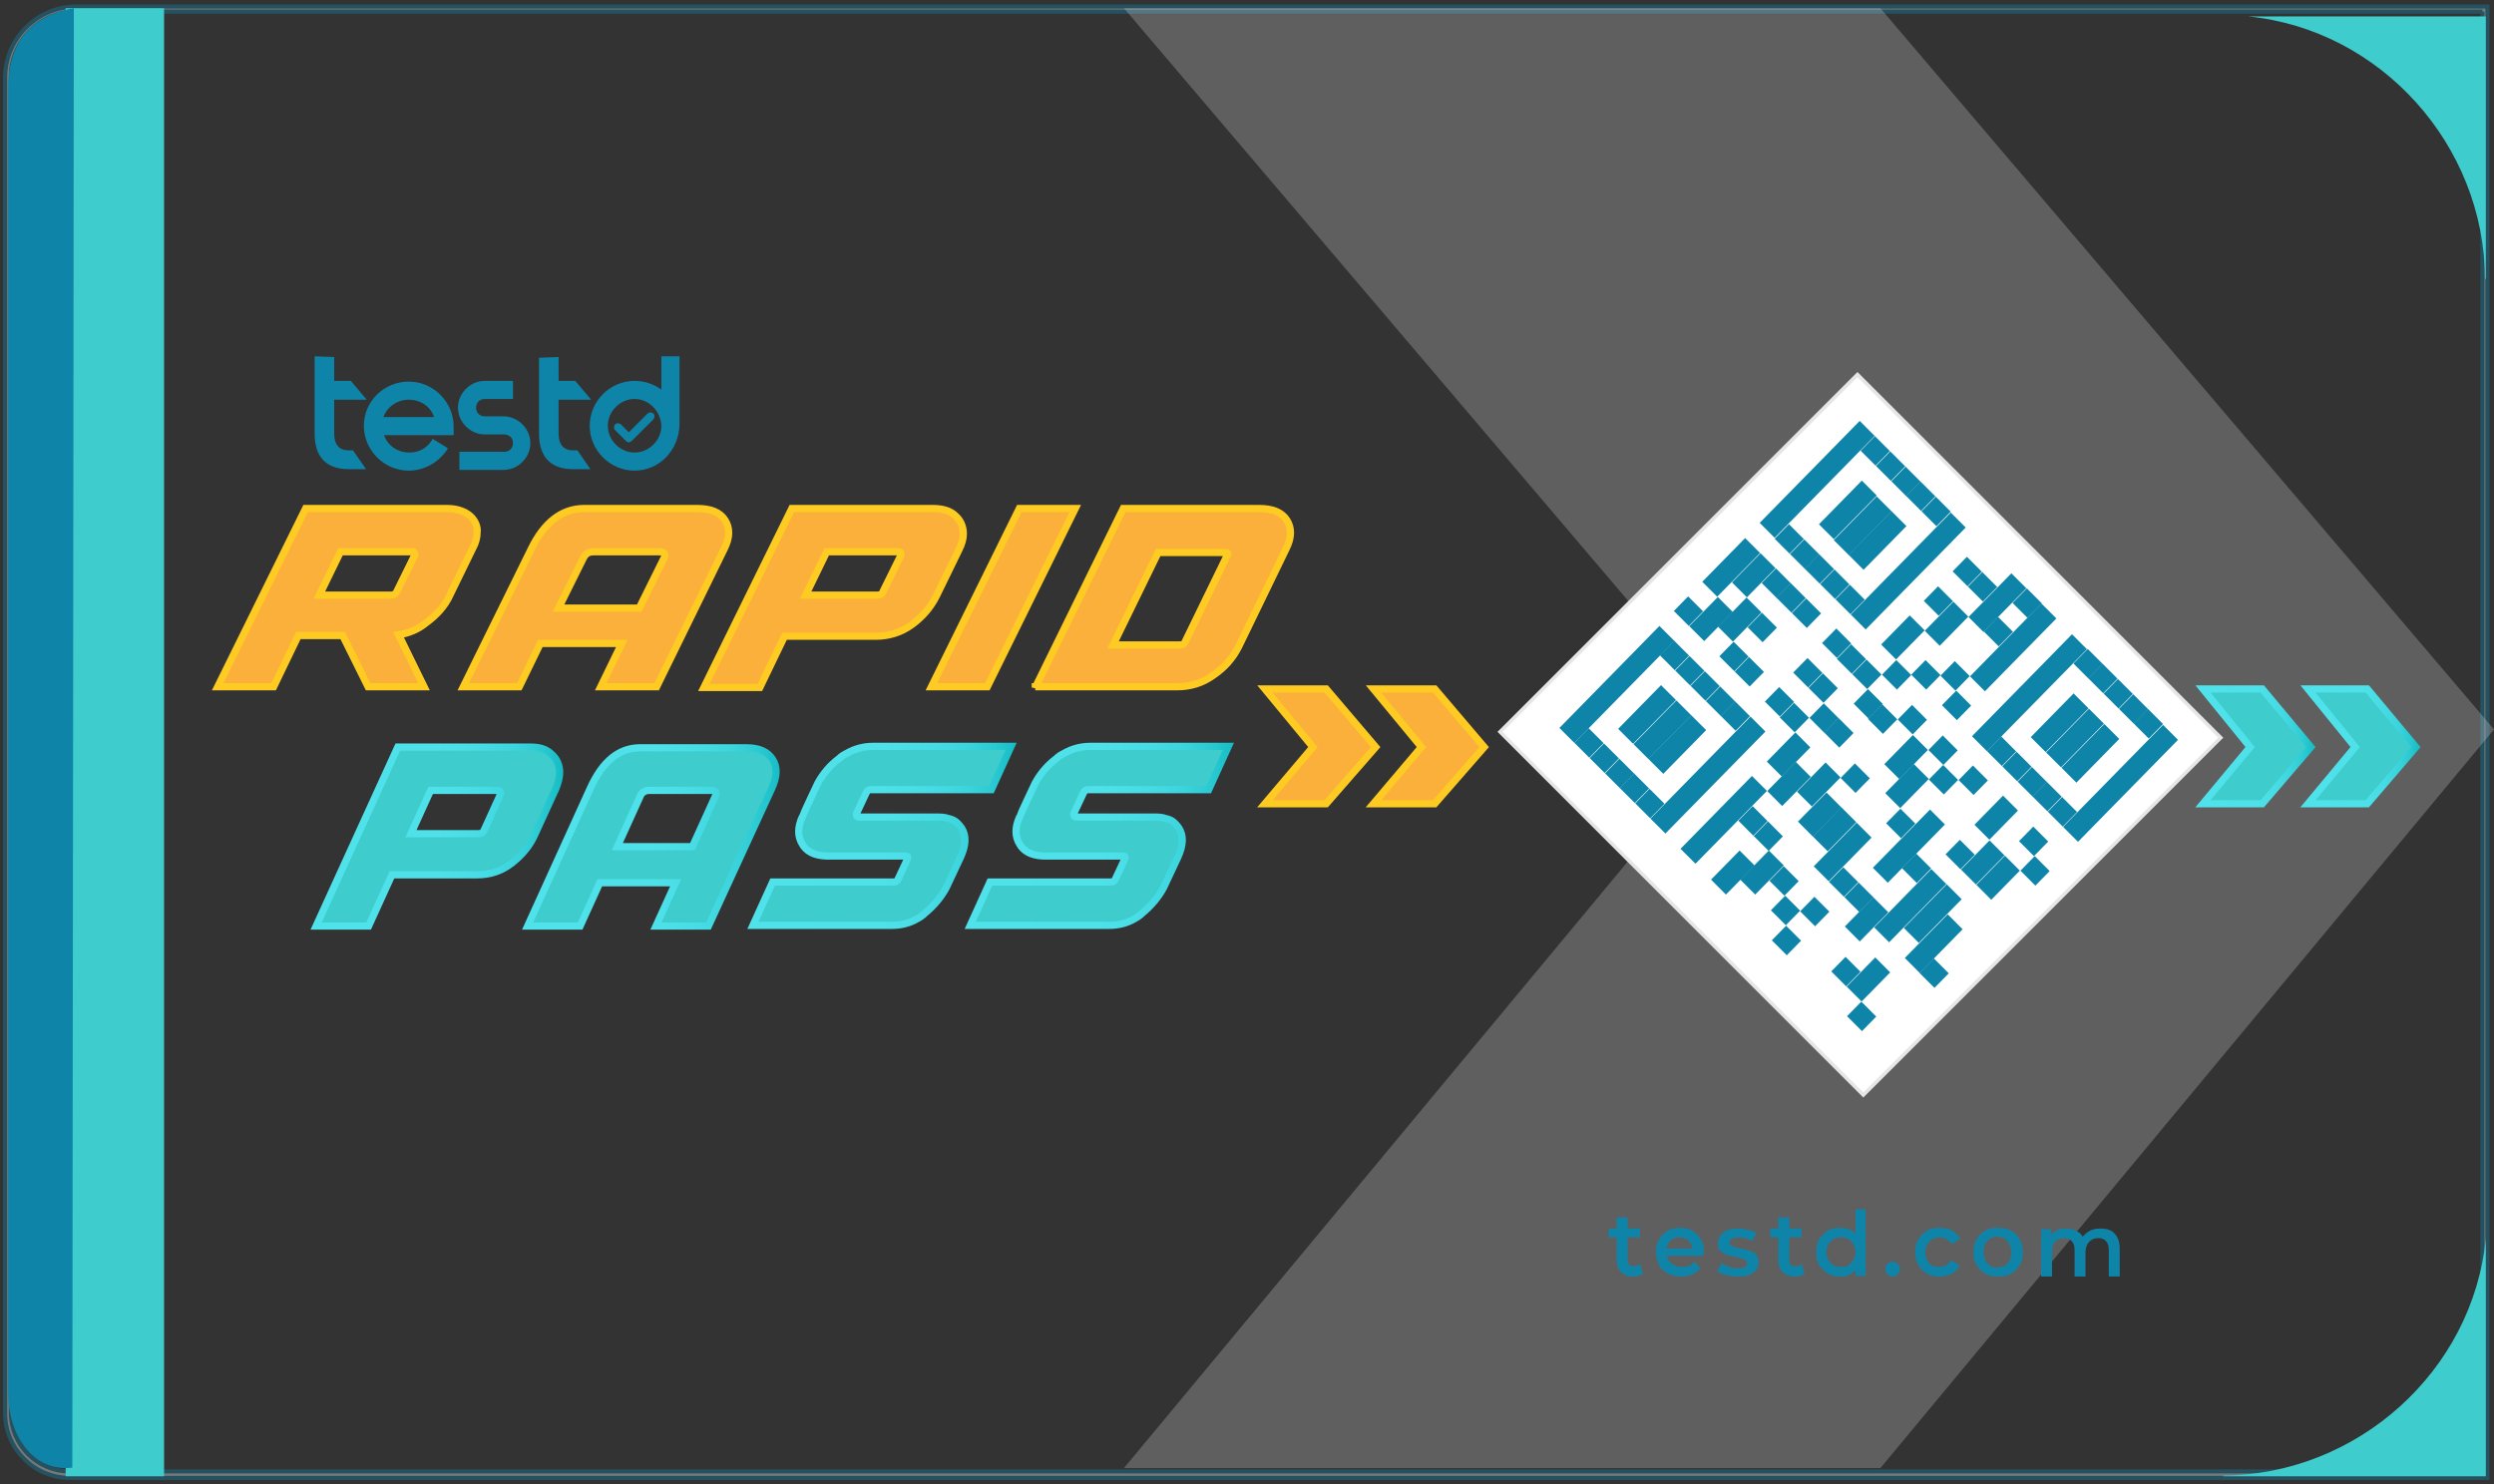 <?xml version="1.0" encoding="UTF-8"?>
<svg width="304px" height="181px" viewBox="0 0 304 181" version="1.1" xmlns="http://www.w3.org/2000/svg" xmlns:xlink="http://www.w3.org/1999/xlink">
    <rect x="0" y="0" width="304" height="181" fill="#333333" stroke="none"/>
    <title>0F6FC64F-9A7E-433B-9C54-EA88BB2BB83C</title>
    <defs>
        <linearGradient x1="-5.899%" y1="50.05%" x2="103.636%" y2="50.05%" id="linearGradient-1">
            <stop stop-color="#50E2EA" offset="0%"></stop>
            <stop stop-color="#4EE1E9" offset="50%"></stop>
            <stop stop-color="#47DCE5" offset="68.01%"></stop>
            <stop stop-color="#3CD5DD" offset="80.85%"></stop>
            <stop stop-color="#2BCAD3" offset="91.15%"></stop>
            <stop stop-color="#15BCC5" offset="100%"></stop>
        </linearGradient>
        <linearGradient x1="-5.907%" y1="50.05%" x2="103.628%" y2="50.05%" id="linearGradient-2">
            <stop stop-color="#50E2EA" offset="0%"></stop>
            <stop stop-color="#4EE1E9" offset="50%"></stop>
            <stop stop-color="#47DCE5" offset="68.01%"></stop>
            <stop stop-color="#3CD5DD" offset="80.85%"></stop>
            <stop stop-color="#2BCAD3" offset="91.15%"></stop>
            <stop stop-color="#15BCC5" offset="100%"></stop>
        </linearGradient>
        <linearGradient x1="-1.844%" y1="50.431%" x2="102.023%" y2="50.431%" id="linearGradient-3">
            <stop stop-color="#50E2EA" offset="0%"></stop>
            <stop stop-color="#4EE1E9" offset="50%"></stop>
            <stop stop-color="#47DCE5" offset="68.01%"></stop>
            <stop stop-color="#3CD5DD" offset="80.85%"></stop>
            <stop stop-color="#2BCAD3" offset="91.15%"></stop>
            <stop stop-color="#15BCC5" offset="100%"></stop>
        </linearGradient>
        <linearGradient x1="-1.886%" y1="50.431%" x2="101.981%" y2="50.431%" id="linearGradient-4">
            <stop stop-color="#50E2EA" offset="0%"></stop>
            <stop stop-color="#4EE1E9" offset="50%"></stop>
            <stop stop-color="#47DCE5" offset="68.01%"></stop>
            <stop stop-color="#3CD5DD" offset="80.85%"></stop>
            <stop stop-color="#2BCAD3" offset="91.15%"></stop>
            <stop stop-color="#15BCC5" offset="100%"></stop>
        </linearGradient>
        <linearGradient x1="-2.291%" y1="49.826%" x2="101.27%" y2="49.826%" id="linearGradient-5">
            <stop stop-color="#50E2EA" offset="0%"></stop>
            <stop stop-color="#4EE1E9" offset="50%"></stop>
            <stop stop-color="#47DCE5" offset="68.01%"></stop>
            <stop stop-color="#3CD5DD" offset="80.85%"></stop>
            <stop stop-color="#2BCAD3" offset="91.15%"></stop>
            <stop stop-color="#15BCC5" offset="100%"></stop>
        </linearGradient>
        <linearGradient x1="-2.275%" y1="50.028%" x2="101.393%" y2="50.028%" id="linearGradient-6">
            <stop stop-color="#50E2EA" offset="0%"></stop>
            <stop stop-color="#4EE1E9" offset="50%"></stop>
            <stop stop-color="#47DCE5" offset="68.01%"></stop>
            <stop stop-color="#3CD5DD" offset="80.85%"></stop>
            <stop stop-color="#2BCAD3" offset="91.15%"></stop>
            <stop stop-color="#15BCC5" offset="100%"></stop>
        </linearGradient>
    </defs>
    <g id="scheduling" stroke="none" stroke-width="1" fill="none" fill-rule="evenodd">
        <g id="appointment_information-and-QR-code-Copy" transform="translate(-30, -481)">
            <g id="rapid_test_card" transform="translate(30, 481)">
                <g id="Group" opacity="0.39" fill="#E6E6E6" fill-rule="nonzero" stroke="#0F84A9" stroke-width="0.5">
                    <path d="M302.582,1.42 L302.582,179.403 L8.508,179.403 C4.52,179.403 1.329,176.209 1.329,172.216 L1.329,9.405 C1.329,4.969 4.875,1.42 9.306,1.42 L302.582,1.42 M303.202,0.799 L9.306,0.799 C4.52,0.799 0.62,4.702 0.62,9.494 L0.62,172.305 C0.62,176.652 4.166,180.201 8.508,180.201 L303.202,180.201 L303.202,0.799 L303.202,0.799 Z" id="Shape"></path>
                </g>
                <polygon id="Path" fill="#E6E6E6" opacity="0.25" points="229.205 179 137 179 211.795 88.934 137 1 229.205 1 304 88.934"></polygon>
                <g id="Group" transform="translate(38, 43)" fill="#0F84A9" fill-rule="nonzero">
                    <path d="M38.647,10.941 C38.559,10.941 38.382,10.853 38.294,10.765 L36.971,9.441 C36.794,9.265 36.794,9 36.971,8.735 C37.147,8.559 37.412,8.559 37.676,8.735 L38.647,9.706 L40.941,7.412 C41.118,7.235 41.382,7.235 41.647,7.412 C41.824,7.588 41.824,7.853 41.647,8.118 L39,10.765 C38.824,10.853 38.735,10.941 38.647,10.941 Z" id="Path"></path>
                    <path d="M11.824,14.382 C8.824,14.382 6.353,11.912 6.353,8.912 C6.353,5.912 8.824,3.529 11.824,3.529 C14.824,3.529 17.294,6 17.294,9 L17.294,10.059 L8.824,10.059 C9.265,11.382 10.5,12.176 11.912,12.176 C13.059,12.176 14.029,11.647 14.647,10.676 L14.735,10.5 L16.588,11.647 L16.5,11.824 C15.441,13.412 13.676,14.382 11.824,14.382 Z M14.912,7.853 C14.471,6.529 13.235,5.735 11.824,5.735 C10.412,5.735 9.176,6.618 8.735,7.853 L14.912,7.853 Z" id="Shape"></path>
                    <path d="M18,14.294 L18,12.088 L23.471,12.088 C24.088,12.088 24.529,11.647 24.529,11.029 C24.529,10.412 24.088,9.971 23.471,9.971 L21.088,9.971 C19.324,9.971 17.824,8.471 17.824,6.706 C17.824,4.941 19.324,3.441 21.088,3.441 L24.529,3.441 L24.529,5.647 L21.088,5.647 C20.471,5.647 20.029,6.088 20.029,6.706 C20.029,7.324 20.471,7.765 21.088,7.765 L23.382,7.765 C25.147,7.765 26.647,9.265 26.647,11.029 C26.647,12.794 25.147,14.294 23.382,14.294 L18,14.294 Z" id="Path"></path>
                    <path d="M39.353,14.382 C36.353,14.382 33.882,11.912 33.882,8.912 C33.882,5.912 36.353,3.441 39.353,3.441 C40.5,3.441 41.647,3.794 42.618,4.5 L42.618,0.441 L44.824,0.441 L44.824,8.824 C44.735,11.912 42.353,14.382 39.353,14.382 Z M39.353,5.647 C37.588,5.647 36.088,7.147 36.088,8.912 C36.088,10.676 37.588,12.176 39.353,12.176 C41.118,12.176 42.618,10.676 42.618,8.912 C42.529,7.147 41.118,5.647 39.353,5.647 Z" id="Shape"></path>
                    <path d="M5.029,11.912 L6.618,14.206 L4.5,14.206 C2.029,14.206 0.353,12.971 0.353,9.882 L0.353,0.441 L2.735,0.529 L2.735,3.441 L4.765,3.441 L6.706,5.735 L2.735,5.735 L2.735,9.882 C2.735,11.206 3.353,11.912 4.5,11.912 L5.029,11.912 Z" id="Path"></path>
                    <path d="M32.382,11.912 L33.971,14.206 L31.853,14.206 C29.382,14.206 27.706,12.971 27.706,9.882 L27.706,0.618 L30.088,0.529 L30.088,3.441 L32.118,3.441 L34.059,5.735 L30.088,5.735 L30.088,9.882 C30.088,11.206 30.706,11.912 31.853,11.912 L32.382,11.912 Z" id="Path"></path>
                </g>
                <g id="Group" transform="translate(154, 84)" fill="#FBB03B" stroke="#FECB22" stroke-width="0.877">
                    <polygon id="Path" points="7.65 0 0.18 0 6.03 7.088 0.18 14 7.65 14 13.68 7.088"></polygon>
                    <polygon id="Path" points="20.88 0 13.41 0 19.26 7.088 13.41 14 20.88 14 26.91 7.088"></polygon>
                </g>
                <g id="Group" transform="translate(268, 84)" fill="#3ECCCD" stroke-width="0.877">
                    <polygon id="Path" stroke="url(#linearGradient-1)" points="7.752 0 0.523 0 6.271 7.088 0.523 14 7.752 14 13.674 7.088"></polygon>
                    <polygon id="Path" stroke="url(#linearGradient-2)" points="20.555 0 13.326 0 19.074 7.088 13.326 14 20.555 14 26.477 7.088"></polygon>
                </g>
                <g id="Group" transform="translate(26, 62)" fill="#FBB03B" fill-rule="nonzero" stroke="#FECB22" stroke-width="0.877">
                    <path d="M100.196,21.824 L110.915,0 L127.482,0 C129.077,0 130.228,0.44 130.848,1.408 C131.468,2.376 131.468,3.52 130.76,4.928 L125.001,16.808 C124.293,18.216 123.318,19.36 121.901,20.328 C120.572,21.296 119.066,21.736 117.471,21.736 L100.196,21.736 L100.196,21.824 Z M123.584,5.72 C123.761,5.456 123.672,5.368 123.318,5.368 L115.168,5.368 L109.675,16.632 L117.826,16.632 C118.091,16.632 118.357,16.544 118.446,16.28 L123.584,5.72 Z" id="Shape"></path>
                    <polygon id="Path" points="98.247 0 105.068 0 94.349 21.736 87.528 21.736"></polygon>
                    <path d="M70.518,0 L87.705,0 C88.856,0 89.831,0.264 90.451,0.88 C91.071,1.408 91.426,2.2 91.426,3.08 C91.426,3.696 91.248,4.312 90.894,5.016 L88.148,10.648 C87.439,12.056 86.464,13.2 85.136,14.168 C83.807,15.136 82.301,15.576 80.706,15.576 L69.632,15.576 L66.62,21.824 L59.799,21.824 L70.518,0 Z M80.972,10.56 C81.238,10.56 81.503,10.472 81.592,10.208 L83.807,5.72 C83.807,5.72 83.807,5.632 83.807,5.544 C83.807,5.368 83.718,5.28 83.541,5.28 L74.77,5.28 L72.201,10.56 L80.972,10.56 Z" id="Shape"></path>
                    <path d="M38.714,5.016 C40.309,1.672 42.523,0 45.181,0 L59.001,0 C60.596,0 61.748,0.44 62.368,1.408 C62.988,2.376 62.988,3.52 62.279,4.928 L54.04,21.736 L47.219,21.736 L49.788,16.456 L39.866,16.456 L37.297,21.736 L30.475,21.736 L38.714,5.016 Z M51.914,12.144 L54.926,6.072 C55.192,5.544 55.015,5.28 54.395,5.28 L46.333,5.28 C45.713,5.28 45.358,5.544 45.093,6.072 L42.081,12.144 L51.914,12.144 Z" id="Shape"></path>
                    <path d="M31.272,0.88 C30.652,0.352 29.678,0 28.526,0 L11.251,0 L0.532,21.736 L7.353,21.736 L10.365,15.488 L15.769,15.488 L18.87,21.736 L25.691,21.736 L22.591,15.4 C23.742,15.224 24.894,14.784 25.868,13.992 C27.197,13.024 28.26,11.88 28.881,10.472 L31.627,4.84 C31.981,4.224 32.158,3.52 32.158,2.904 C32.247,2.2 31.893,1.408 31.272,0.88 Z M24.54,5.72 L22.325,10.208 C22.148,10.472 21.97,10.56 21.705,10.56 L12.934,10.56 L15.503,5.28 L24.274,5.28 C24.451,5.28 24.54,5.368 24.54,5.544 C24.628,5.632 24.54,5.632 24.54,5.72 Z" id="Shape"></path>
                </g>
                <g id="Group" transform="translate(38, 91)" fill="#3ECCCD" fill-rule="nonzero" stroke-width="0.877">
                    <path d="M92.889,8.36 C92.889,8.272 92.889,8.272 92.889,8.184 L94.044,5.72 C94.044,5.632 94.133,5.632 94.133,5.544 C94.222,5.368 94.4,5.28 94.667,5.28 L109.333,5.28 L111.733,0 L94.933,0 C93.778,0 92.711,0.264 91.644,0.88 C91.289,1.056 91.022,1.232 90.756,1.496 C89.689,2.288 88.8,3.344 88.178,4.488 C88.089,4.664 86.311,8.448 86.311,8.536 C85.689,9.856 85.689,11 86.311,11.968 C86.4,12.056 86.4,12.144 86.489,12.232 C87.111,13.024 88.089,13.376 89.511,13.376 L98.844,13.376 C99.111,13.376 99.2,13.464 99.111,13.728 L97.956,16.192 C97.867,16.456 97.689,16.544 97.333,16.544 L82.667,16.544 L80.267,21.824 L97.244,21.824 C98.311,21.824 99.378,21.56 100.267,21.032 C100.622,20.856 100.978,20.592 101.244,20.328 C102.311,19.448 103.2,18.392 103.822,17.248 C103.911,17.072 105.6,13.464 105.6,13.464 C106.222,12.056 106.311,10.912 105.689,9.944 C105.511,9.68 105.333,9.504 105.156,9.328 C104.889,9.064 104.533,8.888 104.089,8.8 C103.644,8.624 103.111,8.624 102.578,8.624 L93.244,8.624 C92.978,8.624 92.889,8.536 92.889,8.36 C92.889,8.36 92.889,8.36 92.889,8.36 Z" id="Path" stroke="url(#linearGradient-3)"></path>
                    <path d="M66.4,8.36 C66.4,8.272 66.4,8.272 66.4,8.184 L67.556,5.72 C67.556,5.632 67.644,5.632 67.644,5.544 C67.733,5.368 67.911,5.28 68.178,5.28 L82.844,5.28 L85.244,0 L68.444,0 C67.289,0 66.222,0.264 65.156,0.88 C64.8,1.056 64.533,1.232 64.267,1.496 C63.2,2.288 62.311,3.344 61.689,4.488 C61.6,4.664 59.822,8.448 59.822,8.536 C59.2,9.856 59.2,11 59.822,11.968 C59.911,12.056 59.911,12.144 60,12.232 C60.622,13.024 61.6,13.376 63.022,13.376 L72.356,13.376 C72.622,13.376 72.711,13.464 72.622,13.728 L71.467,16.192 C71.378,16.456 71.2,16.544 70.844,16.544 L56.178,16.544 L53.778,21.824 L70.756,21.824 C71.822,21.824 72.889,21.56 73.778,21.032 C74.133,20.856 74.489,20.592 74.756,20.328 C75.822,19.448 76.711,18.392 77.333,17.248 C77.422,17.072 79.111,13.464 79.111,13.464 C79.733,12.056 79.822,10.912 79.2,9.944 C79.022,9.68 78.844,9.504 78.667,9.328 C78.4,9.064 78.044,8.888 77.6,8.8 C77.156,8.624 76.622,8.624 76.089,8.624 L66.756,8.624 C66.489,8.624 66.4,8.536 66.4,8.36 C66.4,8.36 66.4,8.36 66.4,8.36 Z" id="Path" stroke="url(#linearGradient-4)"></path>
                    <path d="M33.956,5.104 C35.467,1.76 37.511,0.176 40,0.176 L52.978,0.176 C54.489,0.176 55.556,0.616 56.178,1.584 C56.8,2.552 56.711,3.696 56.089,5.104 L48.356,21.912 L41.956,21.912 L44.356,16.632 L35.111,16.632 L32.711,21.912 L26.311,21.912 L33.956,5.104 Z M46.4,12.232 L49.156,6.16 C49.422,5.632 49.244,5.368 48.711,5.368 L41.156,5.368 C40.622,5.368 40.178,5.632 40,6.16 L37.244,12.232 L46.4,12.232 Z" id="Shape" stroke="url(#linearGradient-5)"></path>
                    <path d="M10.489,0.088 L26.667,0.088 C27.822,0.088 28.622,0.352 29.244,0.968 C29.867,1.496 30.222,2.288 30.222,3.168 C30.222,3.784 30.044,4.4 29.778,5.104 L27.2,10.736 C26.578,12.144 25.6,13.288 24.356,14.256 C23.111,15.224 21.689,15.664 20.178,15.664 L9.778,15.664 L6.933,21.912 L0.533,21.912 L10.489,0.088 Z M20.356,10.648 C20.622,10.648 20.8,10.56 20.978,10.296 L23.022,5.808 C23.022,5.808 23.022,5.72 23.022,5.632 C23.022,5.456 22.933,5.368 22.756,5.368 L14.489,5.368 L12.089,10.648 L20.356,10.648 Z" id="Shape" stroke="url(#linearGradient-6)"></path>
                </g>
                <path d="M303,34 L303,2 L274,2 C290.201,3.587 302.821,17.691 302.91,34 L303,34 Z" id="Path" fill="#3ECCCD" fill-rule="nonzero"></path>
                <rect id="Rectangle" fill="#3ECCCD" fill-rule="nonzero" x="8" y="1" width="12" height="179"></rect>
                <path d="M9,1 C3.023,2.062 1,5.955 1,10.822 L1,169.918 C1,174.962 4.034,179.563 8.816,178.944 L9,1 Z" id="Path" fill="#0F84A9" fill-rule="nonzero"></path>
                <g id="Group" transform="translate(196, 147)" fill="#0F84A9" fill-rule="nonzero">
                    <path d="M4.259,8.28 C4.082,8.37 3.904,8.55 3.727,8.55 C3.461,8.64 3.283,8.64 3.017,8.64 C2.396,8.64 1.952,8.46 1.597,8.1 C1.242,7.74 1.065,7.29 1.065,6.66 L1.065,3.87 L0.089,3.87 L0.089,2.79 L1.065,2.79 L1.065,1.44 L2.396,1.44 L2.396,2.79 L3.904,2.79 L3.904,3.87 L2.396,3.87 L2.396,6.57 C2.396,6.84 2.485,7.11 2.573,7.2 C2.751,7.38 2.928,7.38 3.194,7.38 C3.461,7.38 3.727,7.29 3.904,7.11 L4.259,8.28 Z" id="Path"></path>
                    <path d="M11.624,6.12 L7.187,6.12 C7.276,6.57 7.454,6.84 7.808,7.11 C8.163,7.38 8.518,7.47 9.051,7.47 C9.672,7.47 10.204,7.29 10.559,6.84 L11.269,7.65 C11.003,7.92 10.648,8.19 10.293,8.37 C9.938,8.55 9.494,8.64 8.962,8.64 C8.341,8.64 7.808,8.55 7.276,8.28 C6.832,8.01 6.389,7.65 6.211,7.2 C6.034,6.75 5.856,6.21 5.856,5.67 C5.856,5.13 5.945,4.59 6.211,4.14 C6.477,3.69 6.832,3.33 7.276,3.06 C7.72,2.79 8.252,2.7 8.785,2.7 C9.317,2.7 9.849,2.79 10.293,3.06 C10.737,3.33 11.092,3.69 11.358,4.14 C11.624,4.59 11.713,5.13 11.713,5.67 C11.624,5.85 11.624,5.94 11.624,6.12 Z M7.631,4.23 C7.365,4.5 7.187,4.86 7.099,5.22 L10.293,5.22 C10.204,4.77 10.027,4.5 9.761,4.23 C9.494,3.96 9.139,3.87 8.696,3.87 C8.341,3.87 7.986,3.96 7.631,4.23 Z" id="Shape"></path>
                    <path d="M14.375,8.46 C13.931,8.37 13.576,8.19 13.31,8.01 L13.842,7.02 C14.108,7.2 14.375,7.29 14.73,7.47 C15.085,7.56 15.439,7.65 15.794,7.65 C16.593,7.65 16.948,7.47 16.948,7.02 C16.948,6.84 16.859,6.66 16.682,6.57 C16.504,6.48 16.149,6.39 15.706,6.3 C15.262,6.21 14.818,6.12 14.552,6.03 C14.286,5.94 14.02,5.76 13.754,5.58 C13.487,5.4 13.399,5.04 13.399,4.59 C13.399,4.05 13.665,3.6 14.108,3.24 C14.552,2.88 15.173,2.79 15.972,2.79 C16.327,2.79 16.77,2.88 17.125,2.97 C17.48,3.06 17.835,3.15 18.101,3.33 L17.569,4.32 C17.125,4.05 16.504,3.87 15.972,3.87 C15.617,3.87 15.262,3.96 15.085,4.05 C14.907,4.14 14.818,4.32 14.818,4.5 C14.818,4.68 14.907,4.86 15.173,4.95 C15.351,5.04 15.706,5.13 16.149,5.22 C16.593,5.31 16.948,5.4 17.303,5.49 C17.569,5.58 17.835,5.76 18.013,5.94 C18.19,6.12 18.368,6.48 18.368,6.93 C18.368,7.47 18.101,7.92 17.658,8.19 C17.214,8.55 16.593,8.64 15.794,8.64 C15.262,8.64 14.818,8.55 14.375,8.46 Z" id="Path"></path>
                    <path d="M23.958,8.28 C23.78,8.37 23.603,8.55 23.425,8.55 C23.159,8.64 22.982,8.64 22.715,8.64 C22.094,8.64 21.651,8.46 21.296,8.1 C20.941,7.74 20.763,7.29 20.763,6.66 L20.763,3.87 L19.787,3.87 L19.787,2.79 L20.763,2.79 L20.763,1.44 L22.094,1.44 L22.094,2.79 L23.603,2.79 L23.603,3.87 L22.094,3.87 L22.094,6.57 C22.094,6.84 22.183,7.11 22.272,7.2 C22.449,7.38 22.627,7.38 22.893,7.38 C23.159,7.38 23.425,7.29 23.603,7.11 L23.958,8.28 Z" id="Path"></path>
                    <path d="M31.411,0.54 L31.411,8.55 L30.169,8.55 L30.169,7.83 C29.992,8.1 29.637,8.28 29.37,8.46 C29.015,8.64 28.661,8.64 28.306,8.64 C27.773,8.64 27.241,8.55 26.797,8.28 C26.354,8.01 25.999,7.65 25.732,7.2 C25.466,6.75 25.377,6.21 25.377,5.67 C25.377,5.13 25.466,4.59 25.732,4.14 C25.999,3.69 26.354,3.33 26.797,3.06 C27.241,2.79 27.685,2.7 28.306,2.7 C28.661,2.7 29.015,2.79 29.37,2.88 C29.725,2.97 29.992,3.24 30.169,3.42 L30.169,0.45 L31.411,0.45 L31.411,0.54 Z M29.282,7.29 C29.548,7.11 29.725,6.93 29.903,6.66 C30.08,6.39 30.169,6.03 30.169,5.67 C30.169,5.31 30.08,4.95 29.903,4.68 C29.725,4.41 29.548,4.23 29.282,4.05 C29.015,3.87 28.749,3.87 28.394,3.87 C28.039,3.87 27.773,3.96 27.507,4.05 C27.241,4.23 27.063,4.41 26.886,4.68 C26.708,4.95 26.62,5.31 26.62,5.67 C26.62,6.03 26.708,6.39 26.886,6.66 C27.063,6.93 27.241,7.11 27.507,7.29 C27.773,7.47 28.039,7.47 28.394,7.47 C28.749,7.47 29.015,7.47 29.282,7.29 Z" id="Shape"></path>
                    <path d="M34.073,8.37 C33.896,8.19 33.807,8.01 33.807,7.74 C33.807,7.47 33.896,7.29 34.073,7.11 C34.251,6.93 34.428,6.84 34.694,6.84 C34.961,6.84 35.138,6.93 35.315,7.11 C35.493,7.29 35.582,7.47 35.582,7.74 C35.582,8.01 35.493,8.19 35.315,8.37 C35.138,8.55 34.961,8.64 34.694,8.64 C34.428,8.64 34.251,8.55 34.073,8.37 Z" id="Path"></path>
                    <path d="M38.865,8.28 C38.421,8.01 38.066,7.65 37.8,7.2 C37.534,6.75 37.445,6.21 37.445,5.67 C37.445,5.13 37.534,4.59 37.8,4.14 C38.066,3.69 38.421,3.33 38.865,3.06 C39.308,2.79 39.841,2.7 40.462,2.7 C40.994,2.7 41.527,2.79 41.97,3.06 C42.414,3.33 42.68,3.6 42.946,4.05 L41.882,4.68 C41.704,4.41 41.527,4.23 41.261,4.05 C40.994,3.96 40.728,3.87 40.462,3.87 C39.93,3.87 39.575,4.05 39.22,4.32 C38.865,4.68 38.687,5.13 38.687,5.67 C38.687,6.21 38.865,6.66 39.131,7.02 C39.397,7.38 39.841,7.47 40.373,7.47 C40.639,7.47 40.906,7.38 41.172,7.29 C41.438,7.2 41.615,6.93 41.793,6.66 L42.858,7.29 C42.68,7.74 42.325,8.1 41.882,8.28 C41.438,8.55 40.994,8.64 40.373,8.64 C39.841,8.64 39.308,8.55 38.865,8.28 Z" id="Path"></path>
                    <path d="M45.963,8.28 C45.52,8.01 45.165,7.65 44.899,7.2 C44.632,6.75 44.544,6.21 44.544,5.67 C44.544,5.13 44.632,4.59 44.899,4.14 C45.165,3.69 45.52,3.33 45.963,3.06 C46.407,2.79 46.939,2.7 47.561,2.7 C48.182,2.7 48.625,2.79 49.158,3.06 C49.601,3.33 49.956,3.69 50.223,4.14 C50.489,4.59 50.577,5.13 50.577,5.67 C50.577,6.21 50.489,6.75 50.223,7.2 C49.956,7.65 49.601,8.01 49.158,8.28 C48.714,8.55 48.182,8.64 47.561,8.64 C46.939,8.64 46.407,8.55 45.963,8.28 Z M48.714,7.02 C49.069,6.66 49.158,6.21 49.158,5.67 C49.158,5.13 48.98,4.68 48.714,4.32 C48.359,3.96 48.004,3.78 47.472,3.78 C46.939,3.78 46.585,3.96 46.23,4.32 C45.875,4.68 45.786,5.13 45.786,5.67 C45.786,6.21 45.963,6.66 46.23,7.02 C46.585,7.38 46.939,7.56 47.472,7.56 C48.004,7.47 48.448,7.38 48.714,7.02 Z" id="Shape"></path>
                    <path d="M61.758,3.42 C62.201,3.87 62.379,4.5 62.379,5.31 L62.379,8.64 L61.048,8.64 L61.048,5.49 C61.048,4.95 60.959,4.59 60.693,4.32 C60.427,4.05 60.161,3.96 59.717,3.96 C59.273,3.96 58.918,4.14 58.652,4.41 C58.386,4.68 58.208,5.13 58.208,5.67 L58.208,8.64 L56.877,8.64 L56.877,5.49 C56.877,4.95 56.789,4.59 56.523,4.32 C56.256,4.05 55.99,3.96 55.546,3.96 C55.103,3.96 54.748,4.14 54.482,4.41 C54.215,4.68 54.127,5.13 54.127,5.67 L54.127,8.64 L52.796,8.64 L52.796,2.88 L54.038,2.88 L54.038,3.6 C54.215,3.33 54.482,3.15 54.837,2.97 C55.192,2.79 55.546,2.79 55.901,2.79 C56.345,2.79 56.7,2.88 57.055,3.06 C57.41,3.24 57.676,3.42 57.854,3.78 C58.12,3.51 58.386,3.24 58.741,3.06 C59.096,2.88 59.539,2.79 59.983,2.79 C60.782,2.79 61.403,2.97 61.758,3.42 Z" id="Path"></path>
                </g>
                <path d="M271,180 L303,180 L303,151 C301.413,167.201 287.309,179.821 271,179.91 L271,180 Z" id="Path" fill="#3ECCCD" fill-rule="nonzero"></path>
                <g id="Group" transform="translate(182, 45)" fill-rule="nonzero">
                    <polygon id="Rectangle" fill="#FFFFFF" transform="translate(44.789, 44.583) rotate(-45) translate(-44.789, -44.583) " points="13.995 13.256 75.583 13.256 75.583 75.911 13.995 75.911"></polygon>
                    <path d="M44.411,0.979 L88.377,44.945 L45.123,88.199 L1.157,44.233 L44.411,0.979 M44.411,0.356 L0.534,44.233 L45.123,88.822 L89,44.945 L44.411,0.356 L44.411,0.356 Z" id="Shape" fill="#E6E6E6"></path>
                </g>
                <g id="Group" transform="translate(190, 51)" fill="#0F84A9" fill-rule="nonzero">
                    <polygon id="Rectangle" transform="translate(31.499, 7.447) rotate(-45.267) translate(-31.499, -7.447) " points="22.8 6.204 40.211 6.115 40.198 8.691 22.786 8.78"></polygon>
                    <polygon id="Rectangle" transform="translate(21.018, 18.181) rotate(-45.267) translate(-21.018, -18.181) " points="17.294 16.912 24.756 16.874 24.743 19.45 17.281 19.488"></polygon>
                    <polygon id="Rectangle" transform="translate(15.809, 23.516) rotate(-45.267) translate(-15.809, -23.516) " points="14.572 22.235 17.059 22.222 17.046 24.798 14.559 24.811"></polygon>
                    <polygon id="Rectangle" transform="translate(7.086, 32.451) rotate(-45.267) translate(-7.086, -32.451) " points="-1.613 31.208 15.798 31.118 15.785 33.694 -1.626 33.784"></polygon>
                    <polygon id="Rectangle" transform="translate(38.579, 3.975) rotate(-45.267) translate(-38.579, -3.975) " points="37.341 2.693 39.829 2.68 39.816 5.256 37.328 5.269"></polygon>
                    <polygon id="Rectangle" transform="translate(28.098, 14.709) rotate(-45.267) translate(-28.098, -14.709) " points="26.861 13.427 29.348 13.414 29.335 15.99 26.848 16.003"></polygon>
                    <polygon id="Rectangle" transform="translate(23.767, 19.144) rotate(-45.267) translate(-23.767, -19.144) " points="21.287 17.869 26.261 17.843 26.248 20.419 21.274 20.445"></polygon>
                    <polygon id="Rectangle" transform="translate(18.558, 24.479) rotate(-45.267) translate(-18.558, -24.479) " points="16.078 23.204 21.052 23.179 21.039 25.755 16.065 25.78"></polygon>
                    <polygon id="Rectangle" transform="translate(14.103, 28.915) rotate(-45.267) translate(-14.103, -28.915) " points="12.866 27.634 15.353 27.621 15.34 30.197 12.853 30.21"></polygon>
                    <polygon id="Rectangle" transform="translate(3.685, 39.586) rotate(-45.267) translate(-3.685, -39.586) " points="2.448 38.304 4.935 38.292 4.922 40.868 2.434 40.88"></polygon>
                    <polygon id="Rectangle" transform="translate(40.449, 5.837) rotate(-45.267) translate(-40.449, -5.837) " points="39.212 4.556 41.7 4.543 41.686 7.119 39.199 7.132"></polygon>
                    <polygon id="Rectangle" transform="translate(35.24, 11.173) rotate(-45.267) translate(-35.24, -11.173) " points="31.516 9.904 38.978 9.865 38.965 12.441 31.503 12.48"></polygon>
                    <polygon id="Rectangle" transform="translate(29.969, 16.571) rotate(-45.267) translate(-29.969, -16.571) " points="28.732 15.29 31.219 15.277 31.206 17.853 28.719 17.866"></polygon>
                    <polygon id="Rectangle" transform="translate(26.517, 20.107) rotate(-45.267) translate(-26.517, -20.107) " points="25.28 18.825 27.767 18.813 27.754 21.389 25.267 21.401"></polygon>
                    <polygon id="Rectangle" transform="translate(22.061, 24.543) rotate(-45.267) translate(-22.061, -24.543) " points="19.581 23.268 24.555 23.242 24.542 25.818 19.567 25.844"></polygon>
                    <polygon id="Rectangle" transform="translate(15.974, 30.778) rotate(-45.267) translate(-15.974, -30.778) " points="14.737 29.496 17.224 29.484 17.211 32.06 14.723 32.072"></polygon>
                    <polygon id="Rectangle" transform="translate(10.765, 36.113) rotate(-45.267) translate(-10.765, -36.113) " points="7.04 34.844 14.502 34.806 14.489 37.382 7.027 37.42"></polygon>
                    <polygon id="Rectangle" transform="translate(5.555, 41.449) rotate(-45.267) translate(-5.555, -41.449) " points="4.318 40.167 6.806 40.154 6.792 42.73 4.305 42.743"></polygon>
                    <polygon id="Rectangle" transform="translate(42.32, 7.7) rotate(-45.267) translate(-42.32, -7.7) " points="41.083 6.418 43.57 6.406 43.557 8.981 41.07 8.994"></polygon>
                    <polygon id="Rectangle" transform="translate(37.049, 13.099) rotate(-45.267) translate(-37.049, -13.099) " points="33.324 11.83 40.786 11.791 40.773 14.367 33.311 14.406"></polygon>
                    <polygon id="Rectangle" transform="translate(31.777, 18.371) rotate(-45.267) translate(-31.777, -18.371) " points="30.54 17.089 33.027 17.077 33.014 19.653 30.527 19.665"></polygon>
                    <polygon id="Rectangle" transform="translate(28.325, 21.907) rotate(-45.267) translate(-28.325, -21.907) " points="27.088 20.625 29.575 20.612 29.562 23.188 27.075 23.201"></polygon>
                    <polygon id="Rectangle" transform="translate(24.811, 25.506) rotate(-45.267) translate(-24.811, -25.506) " points="23.574 24.224 26.061 24.211 26.048 26.787 23.56 26.8"></polygon>
                    <polygon id="Rectangle" transform="translate(21.359, 29.042) rotate(-45.267) translate(-21.359, -29.042) " points="20.122 27.76 22.609 27.747 22.596 30.323 20.108 30.336"></polygon>
                    <polygon id="Rectangle" transform="translate(17.844, 32.641) rotate(-45.267) translate(-17.844, -32.641) " points="16.607 31.359 19.095 31.346 19.081 33.922 16.594 33.935"></polygon>
                    <polygon id="Rectangle" transform="translate(12.635, 37.976) rotate(-45.267) translate(-12.635, -37.976) " points="8.911 36.707 16.373 36.669 16.36 39.245 8.898 39.283"></polygon>
                    <polygon id="Rectangle" transform="translate(7.426, 43.311) rotate(-45.267) translate(-7.426, -43.311) " points="6.189 42.03 8.676 42.017 8.663 44.593 6.176 44.605"></polygon>
                    <polygon id="Rectangle" transform="translate(44.128, 9.5) rotate(-45.267) translate(-44.128, -9.5) " points="42.891 8.218 45.378 8.205 45.365 10.781 42.878 10.794"></polygon>
                    <polygon id="Rectangle" transform="translate(38.857, 14.898) rotate(-45.267) translate(-38.857, -14.898) " points="35.132 13.63 42.594 13.591 42.581 16.167 35.119 16.206"></polygon>
                    <polygon id="Rectangle" transform="translate(33.648, 20.234) rotate(-45.267) translate(-33.648, -20.234) " points="32.411 18.952 34.898 18.939 34.885 21.515 32.397 21.528"></polygon>
                    <polygon id="Rectangle" transform="translate(30.196, 23.769) rotate(-45.267) translate(-30.196, -23.769) " points="28.959 22.488 31.446 22.475 31.433 25.051 28.945 25.064"></polygon>
                    <polygon id="Rectangle" transform="translate(23.229, 30.904) rotate(-45.267) translate(-23.229, -30.904) " points="21.992 29.622 24.48 29.61 24.467 32.186 21.979 32.198"></polygon>
                    <polygon id="Rectangle" transform="translate(19.715, 34.503) rotate(-45.267) translate(-19.715, -34.503) " points="18.478 33.222 20.966 33.209 20.952 35.785 18.465 35.798"></polygon>
                    <polygon id="Rectangle" transform="translate(14.443, 39.776) rotate(-45.267) translate(-14.443, -39.776) " points="10.719 38.507 18.181 38.469 18.168 41.044 10.706 41.083"></polygon>
                    <polygon id="Rectangle" transform="translate(9.234, 45.111) rotate(-45.267) translate(-9.234, -45.111) " points="7.997 43.829 10.484 43.817 10.471 46.392 7.984 46.405"></polygon>
                    <polygon id="Rectangle" transform="translate(45.999, 11.362) rotate(-45.267) translate(-45.999, -11.362) " points="44.762 10.081 47.249 10.068 47.236 12.644 44.749 12.657"></polygon>
                    <polygon id="Rectangle" transform="translate(35.518, 22.096) rotate(-45.267) translate(-35.518, -22.096) " points="34.281 20.815 36.769 20.802 36.755 23.378 34.268 23.39"></polygon>
                    <polygon id="Rectangle" transform="translate(21.523, 36.303) rotate(-45.267) translate(-21.523, -36.303) " points="20.286 35.021 22.774 35.009 22.76 37.585 20.273 37.597"></polygon>
                    <polygon id="Rectangle" transform="translate(11.105, 46.973) rotate(-45.267) translate(-11.105, -46.973) " points="9.868 45.692 12.355 45.679 12.342 48.255 9.855 48.268"></polygon>
                    <polygon id="Rectangle" transform="translate(42.598, 18.624) rotate(-45.267) translate(-42.598, -18.624) " points="33.899 17.38 51.311 17.291 51.297 19.867 33.886 19.956"></polygon>
                    <polygon id="Rectangle" transform="translate(33.874, 27.432) rotate(-45.267) translate(-33.874, -27.432) " points="32.637 26.15 35.125 26.137 35.111 28.713 32.624 28.726"></polygon>
                    <polygon id="Rectangle" transform="translate(30.36, 31.031) rotate(-45.267) translate(-30.36, -31.031) " points="29.123 29.749 31.611 29.736 31.597 32.312 29.11 32.325"></polygon>
                    <polygon id="Rectangle" transform="translate(26.908, 34.566) rotate(-45.267) translate(-26.908, -34.566) " points="25.671 33.285 28.159 33.272 28.145 35.848 25.658 35.861"></polygon>
                    <polygon id="Rectangle" transform="translate(18.185, 43.501) rotate(-45.267) translate(-18.185, -43.501) " points="9.486 42.258 26.897 42.168 26.884 44.744 9.473 44.834"></polygon>
                    <polygon id="Rectangle" transform="translate(35.683, 29.358) rotate(-45.267) translate(-35.683, -29.358) " points="34.446 28.076 36.933 28.063 36.92 30.639 34.433 30.652"></polygon>
                    <polygon id="Rectangle" transform="translate(32.231, 32.893) rotate(-45.267) translate(-32.231, -32.893) " points="30.994 31.612 33.481 31.599 33.468 34.175 30.981 34.188"></polygon>
                    <polygon id="Rectangle" transform="translate(28.717, 36.492) rotate(-45.267) translate(-28.717, -36.492) " points="27.48 35.211 29.967 35.198 29.954 37.774 27.467 37.787"></polygon>
                    <polygon id="Rectangle" transform="translate(49.791, 18.687) rotate(-45.267) translate(-49.791, -18.687) " points="48.554 17.405 51.042 17.392 51.028 19.968 48.541 19.981"></polygon>
                    <polygon id="Rectangle" transform="translate(46.277, 22.286) rotate(-45.267) translate(-46.277, -22.286) " points="45.04 21.004 47.527 20.992 47.514 23.568 45.027 23.58"></polygon>
                    <polygon id="Rectangle" transform="translate(41.947, 26.721) rotate(-45.267) translate(-41.947, -26.721) " points="39.466 25.446 44.44 25.421 44.427 27.997 39.453 28.022"></polygon>
                    <polygon id="Rectangle" transform="translate(37.554, 31.22) rotate(-45.267) translate(-37.554, -31.22) " points="36.317 29.939 38.804 29.926 38.791 32.502 36.304 32.515"></polygon>
                    <polygon id="Rectangle" transform="translate(32.345, 36.556) rotate(-45.267) translate(-32.345, -36.556) " points="31.108 35.274 33.595 35.261 33.582 37.837 31.094 37.85"></polygon>
                    <polygon id="Rectangle" transform="translate(28.014, 40.991) rotate(-45.267) translate(-28.014, -40.991) " points="25.533 39.716 30.508 39.69 30.495 42.266 25.52 42.292"></polygon>
                    <polygon id="Rectangle" transform="translate(20.107, 48.963) rotate(-45.267) translate(-20.107, -48.963) " points="13.895 47.707 26.332 47.643 26.318 50.219 13.882 50.283"></polygon>
                    <polygon id="Rectangle" transform="translate(51.662, 20.549) rotate(-45.267) translate(-51.662, -20.549) " points="50.425 19.268 52.912 19.255 52.899 21.831 50.412 21.844"></polygon>
                    <polygon id="Rectangle" transform="translate(47.269, 25.048) rotate(-45.267) translate(-47.269, -25.048) " points="44.789 23.773 49.763 23.748 49.75 26.323 44.775 26.349"></polygon>
                    <polygon id="Rectangle" transform="translate(41.182, 31.283) rotate(-45.267) translate(-41.182, -31.283) " points="39.945 30.002 42.432 29.989 42.419 32.565 39.931 32.578"></polygon>
                    <polygon id="Rectangle" transform="translate(37.73, 34.819) rotate(-45.267) translate(-37.73, -34.819) " points="36.493 33.537 38.98 33.525 38.967 36.101 36.479 36.113"></polygon>
                    <polygon id="Rectangle" transform="translate(34.153, 38.355) rotate(-45.267) translate(-34.153, -38.355) " points="32.916 37.074 35.403 37.061 35.39 39.637 32.902 39.65"></polygon>
                    <polygon id="Rectangle" transform="translate(28.065, 44.59) rotate(-45.267) translate(-28.065, -44.59) " points="25.584 43.315 30.559 43.29 30.546 45.866 25.571 45.891"></polygon>
                    <polygon id="Rectangle" transform="translate(23.672, 49.089) rotate(-45.267) translate(-23.672, -49.089) " points="22.435 47.808 24.923 47.795 24.909 50.371 22.422 50.384"></polygon>
                    <polygon id="Rectangle" transform="translate(53.471, 22.475) rotate(-45.267) translate(-53.471, -22.475) " points="49.746 21.207 57.208 21.168 57.195 23.744 49.733 23.783"></polygon>
                    <polygon id="Rectangle" transform="translate(44.747, 31.283) rotate(-45.267) translate(-44.747, -31.283) " points="43.51 30.002 45.997 29.989 45.984 32.565 43.496 32.578"></polygon>
                    <polygon id="Rectangle" transform="translate(39.475, 36.682) rotate(-45.267) translate(-39.475, -36.682) " points="38.238 35.401 40.726 35.388 40.712 37.964 38.225 37.977"></polygon>
                    <polygon id="Rectangle" transform="translate(31.693, 44.653) rotate(-45.267) translate(-31.693, -44.653) " points="29.212 43.378 34.187 43.353 34.174 45.929 29.199 45.954"></polygon>
                    <polygon id="Rectangle" transform="translate(25.543, 50.952) rotate(-45.267) translate(-25.543, -50.952) " points="24.306 49.67 26.793 49.657 26.78 52.233 24.293 52.246"></polygon>
                    <polygon id="Rectangle" transform="translate(21.212, 55.387) rotate(-45.267) translate(-21.212, -55.387) " points="18.732 54.112 23.706 54.087 23.693 56.662 18.718 56.688"></polygon>
                    <polygon id="Rectangle" transform="translate(57.099, 22.538) rotate(-45.267) translate(-57.099, -22.538) " points="55.861 21.257 58.349 21.244 58.336 23.82 55.848 23.833"></polygon>
                    <polygon id="Rectangle" transform="translate(53.584, 26.011) rotate(-45.267) translate(-53.584, -26.011) " points="52.347 24.73 54.834 24.717 54.821 27.293 52.333 27.306"></polygon>
                    <polygon id="Rectangle" transform="translate(48.312, 31.41) rotate(-45.267) translate(-48.312, -31.41) " points="47.075 30.128 49.563 30.116 49.549 32.692 47.062 32.704"></polygon>
                    <polygon id="Rectangle" transform="translate(43.103, 36.745) rotate(-45.267) translate(-43.103, -36.745) " points="41.866 35.464 44.354 35.451 44.34 38.027 41.853 38.04"></polygon>
                    <polygon id="Rectangle" transform="translate(36.137, 43.88) rotate(-45.267) translate(-36.137, -43.88) " points="34.9 42.599 37.387 42.586 37.374 45.162 34.887 45.174"></polygon>
                    <polygon id="Rectangle" transform="translate(31.807, 48.316) rotate(-45.267) translate(-31.807, -48.316) " points="29.326 47.04 34.301 47.015 34.287 49.591 29.313 49.616"></polygon>
                    <polygon id="Rectangle" transform="translate(24.778, 55.388) rotate(-45.267) translate(-24.778, -55.388) " points="22.297 54.112 27.271 54.087 27.258 56.663 22.284 56.688"></polygon>
                    <polygon id="Rectangle" transform="translate(55.392, 27.937) rotate(-45.267) translate(-55.392, -27.937) " points="49.181 26.681 61.617 26.617 61.604 29.193 49.167 29.257"></polygon>
                    <polygon id="Rectangle" transform="translate(48.488, 35.009) rotate(-45.267) translate(-48.488, -35.009) " points="47.251 33.727 49.739 33.714 49.725 36.29 47.238 36.303"></polygon>
                    <polygon id="Rectangle" transform="translate(42.338, 41.307) rotate(-45.267) translate(-42.338, -41.307) " points="39.858 40.032 44.832 40.006 44.819 42.582 39.845 42.608"></polygon>
                    <polygon id="Rectangle" transform="translate(33.615, 50.115) rotate(-45.267) translate(-33.615, -50.115) " points="31.134 48.84 36.109 48.815 36.095 51.39 31.121 51.416"></polygon>
                    <polygon id="Rectangle" transform="translate(27.465, 56.414) rotate(-45.267) translate(-27.465, -56.414) " points="26.228 55.132 28.715 55.119 28.702 57.695 26.214 57.708"></polygon>
                    <polygon id="Rectangle" transform="translate(46.845, 40.47) rotate(-45.267) translate(-46.845, -40.47) " points="45.608 39.189 48.095 39.176 48.082 41.752 45.595 41.765"></polygon>
                    <polygon id="Rectangle" transform="translate(42.452, 44.843) rotate(-45.267) translate(-42.452, -44.843) " points="39.971 43.568 44.946 43.542 44.932 46.118 39.958 46.144"></polygon>
                    <polygon id="Rectangle" transform="translate(34.607, 52.878) rotate(-45.267) translate(-34.607, -52.878) " points="30.882 51.609 38.344 51.571 38.331 54.146 30.869 54.185"></polygon>
                    <polygon id="Rectangle" transform="translate(27.641, 60.013) rotate(-45.267) translate(-27.641, -60.013) " points="26.403 58.731 28.891 58.718 28.878 61.294 26.39 61.307"></polygon>
                    <polygon id="Rectangle" transform="translate(57.377, 33.462) rotate(-45.267) translate(-57.377, -33.462) " points="48.678 32.219 66.089 32.129 66.076 34.705 48.664 34.795"></polygon>
                    <polygon id="Rectangle" transform="translate(46.896, 44.07) rotate(-45.267) translate(-46.896, -44.07) " points="45.659 42.788 48.146 42.775 48.133 45.351 45.646 45.364"></polygon>
                    <polygon id="Rectangle" transform="translate(41.687, 49.405) rotate(-45.267) translate(-41.687, -49.405) " points="40.45 48.123 42.937 48.111 42.924 50.687 40.436 50.699"></polygon>
                    <polygon id="Rectangle" transform="translate(34.72, 56.54) rotate(-45.267) translate(-34.72, -56.54) " points="33.483 55.258 35.971 55.245 35.957 57.821 33.47 57.834"></polygon>
                    <polygon id="Rectangle" transform="translate(31.206, 60.139) rotate(-45.267) translate(-31.206, -60.139) " points="29.969 58.857 32.456 58.845 32.443 61.421 29.956 61.433"></polygon>
                    <polygon id="Rectangle" transform="translate(27.754, 63.675) rotate(-45.267) translate(-27.754, -63.675) " points="26.517 62.393 29.004 62.38 28.991 64.956 26.504 64.969"></polygon>
                    <polygon id="Rectangle" transform="translate(64.519, 29.926) rotate(-45.267) translate(-64.519, -29.926) " points="63.282 28.644 65.769 28.632 65.756 31.208 63.269 31.22"></polygon>
                    <polygon id="Rectangle" transform="translate(53.976, 40.597) rotate(-45.267) translate(-53.976, -40.597) " points="52.739 39.316 55.226 39.303 55.213 41.879 52.725 41.892"></polygon>
                    <polygon id="Rectangle" transform="translate(50.524, 44.133) rotate(-45.267) translate(-50.524, -44.133) " points="49.287 42.851 51.774 42.839 51.761 45.414 49.273 45.427"></polygon>
                    <polygon id="Rectangle" transform="translate(42.679, 52.167) rotate(-45.267) translate(-42.679, -52.167) " points="37.711 50.905 47.66 50.854 47.647 53.43 37.698 53.481"></polygon>
                    <polygon id="Rectangle" transform="translate(36.591, 58.402) rotate(-45.267) translate(-36.591, -58.402) " points="35.354 57.121 37.841 57.108 37.828 59.684 35.341 59.697"></polygon>
                    <polygon id="Rectangle" transform="translate(66.327, 31.726) rotate(-45.267) translate(-66.327, -31.726) " points="65.09 30.444 67.577 30.431 67.564 33.007 65.077 33.02"></polygon>
                    <polygon id="Rectangle" transform="translate(61.055, 37.125) rotate(-45.267) translate(-61.055, -37.125) " points="57.331 35.856 64.793 35.817 64.78 38.393 57.318 38.432"></polygon>
                    <polygon id="Rectangle" transform="translate(55.846, 42.46) rotate(-45.267) translate(-55.846, -42.46) " points="54.609 41.178 57.097 41.165 57.083 43.741 54.596 43.754"></polygon>
                    <polygon id="Rectangle" transform="translate(43.608, 54.867) rotate(-45.267) translate(-43.608, -54.867) " points="42.371 53.585 44.859 53.573 44.845 56.149 42.358 56.161"></polygon>
                    <polygon id="Rectangle" transform="translate(37.521, 61.102) rotate(-45.267) translate(-37.521, -61.102) " points="35.04 59.827 40.015 59.801 40.001 62.377 35.027 62.403"></polygon>
                    <polygon id="Rectangle" transform="translate(68.198, 33.588) rotate(-45.267) translate(-68.198, -33.588) " points="66.961 32.307 69.448 32.294 69.435 34.87 66.947 34.883"></polygon>
                    <polygon id="Rectangle" transform="translate(62.926, 38.987) rotate(-45.267) translate(-62.926, -38.987) " points="59.202 37.718 66.664 37.68 66.651 40.256 59.189 40.294"></polygon>
                    <polygon id="Rectangle" transform="translate(57.717, 44.322) rotate(-45.267) translate(-57.717, -44.322) " points="56.48 43.041 58.967 43.028 58.954 45.604 56.467 45.617"></polygon>
                    <polygon id="Rectangle" transform="translate(53.324, 48.695) rotate(-45.267) translate(-53.324, -48.695) " points="50.843 47.42 55.818 47.394 55.805 49.97 50.83 49.996"></polygon>
                    <polygon id="Rectangle" transform="translate(48.931, 53.194) rotate(-45.267) translate(-48.931, -53.194) " points="47.694 51.912 50.181 51.9 50.168 54.476 47.681 54.488"></polygon>
                    <polygon id="Rectangle" transform="translate(42.843, 59.429) rotate(-45.267) translate(-42.843, -59.429) " points="37.875 58.167 47.825 58.115 47.811 60.691 37.862 60.742"></polygon>
                    <polygon id="Rectangle" transform="translate(34.999, 67.464) rotate(-45.267) translate(-34.999, -67.464) " points="33.762 66.182 36.249 66.169 36.236 68.745 33.748 68.758"></polygon>
                    <polygon id="Rectangle" transform="translate(70.068, 35.451) rotate(-45.267) translate(-70.068, -35.451) " points="68.831 34.169 71.319 34.157 71.305 36.733 68.818 36.745"></polygon>
                    <polygon id="Rectangle" transform="translate(64.797, 40.85) rotate(-45.267) translate(-64.797, -40.85) " points="61.073 39.581 68.535 39.543 68.521 42.119 61.059 42.157"></polygon>
                    <polygon id="Rectangle" transform="translate(59.525, 46.122) rotate(-45.267) translate(-59.525, -46.122) " points="58.288 44.841 60.775 44.828 60.762 47.404 58.275 47.417"></polygon>
                    <polygon id="Rectangle" transform="translate(51.68, 54.157) rotate(-45.267) translate(-51.68, -54.157) " points="49.2 52.882 54.174 52.856 54.161 55.432 49.187 55.458"></polygon>
                    <polygon id="Rectangle" transform="translate(45.593, 60.392) rotate(-45.267) translate(-45.593, -60.392) " points="41.868 59.123 49.33 59.085 49.317 61.66 41.855 61.699"></polygon>
                    <polygon id="Rectangle" transform="translate(37.748, 68.426) rotate(-45.267) translate(-37.748, -68.426) " points="35.267 67.151 40.242 67.126 40.229 69.701 35.254 69.727"></polygon>
                    <polygon id="Rectangle" transform="translate(71.876, 37.251) rotate(-45.267) translate(-71.876, -37.251) " points="70.639 35.969 73.127 35.956 73.113 38.532 70.626 38.545"></polygon>
                    <polygon id="Rectangle" transform="translate(61.396, 47.985) rotate(-45.267) translate(-61.396, -47.985) " points="60.159 46.703 62.646 46.69 62.633 49.266 60.146 49.279"></polygon>
                    <polygon id="Rectangle" transform="translate(57.882, 51.584) rotate(-45.267) translate(-57.882, -51.584) " points="56.645 50.302 59.132 50.289 59.119 52.865 56.631 52.878"></polygon>
                    <polygon id="Rectangle" transform="translate(53.551, 56.019) rotate(-45.267) translate(-53.551, -56.019) " points="51.071 54.744 56.045 54.719 56.032 57.294 51.057 57.32"></polygon>
                    <polygon id="Rectangle" transform="translate(45.706, 64.054) rotate(-45.267) translate(-45.706, -64.054) " points="41.982 62.785 49.444 62.747 49.431 65.323 41.969 65.361"></polygon>
                    <polygon id="Rectangle" transform="translate(36.92, 72.925) rotate(-45.267) translate(-36.92, -72.925) " points="35.683 71.644 38.171 71.631 38.157 74.207 35.67 74.22"></polygon>
                    <polygon id="Rectangle" transform="translate(68.476, 44.512) rotate(-45.267) translate(-68.476, -44.512) " points="59.777 43.269 77.188 43.179 77.175 45.755 59.764 45.845"></polygon>
                    <polygon id="Rectangle" transform="translate(58.058, 55.183) rotate(-45.267) translate(-58.058, -55.183) " points="56.821 53.901 59.308 53.888 59.295 56.464 56.807 56.477"></polygon>
                    <polygon id="Rectangle" transform="translate(45.757, 67.653) rotate(-45.267) translate(-45.757, -67.653) " points="44.52 66.372 47.008 66.359 46.994 68.935 44.507 68.948"></polygon>
                </g>
            </g>
        </g>
    </g>
</svg>